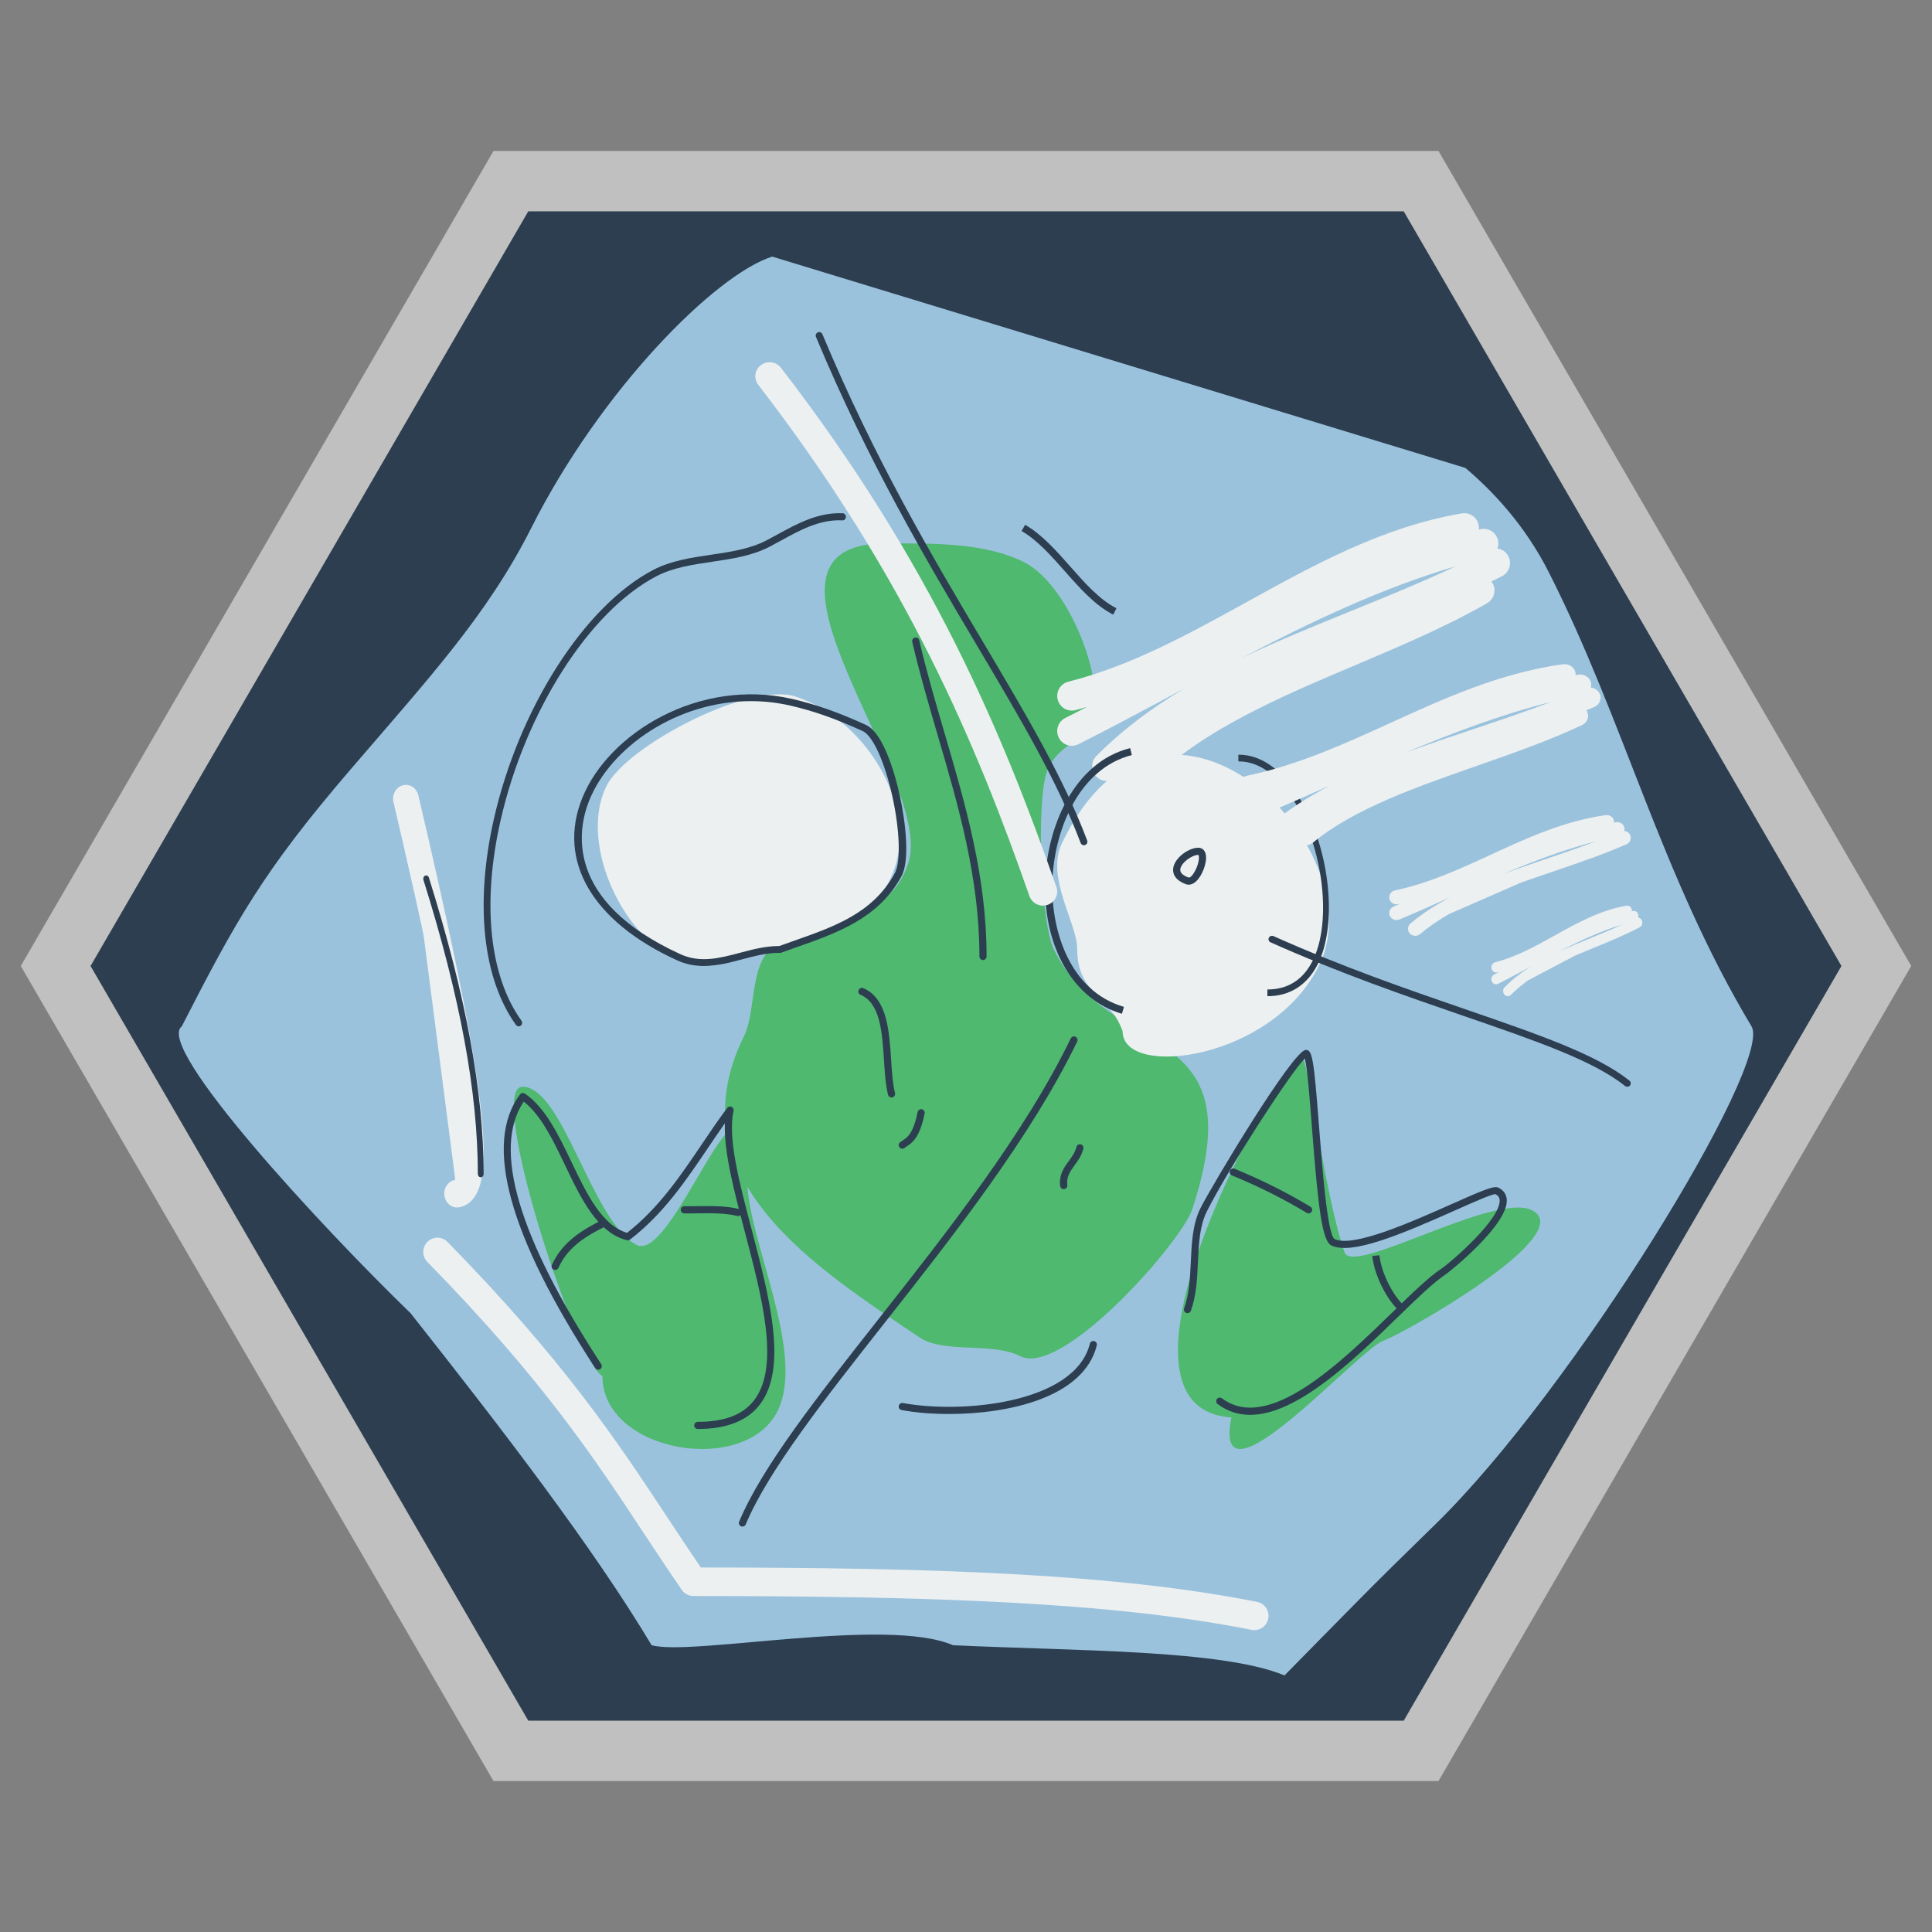 <?xml version="1.0" encoding="UTF-8" standalone="no"?>
<svg
   xmlns:dc="http://purl.org/dc/elements/1.1/"
   xmlns:cc="http://creativecommons.org/ns#"
   xmlns:rdf="http://www.w3.org/1999/02/22-rdf-syntax-ns#"
   xmlns:svg="http://www.w3.org/2000/svg"
   xmlns="http://www.w3.org/2000/svg"
   viewBox="0 0 320 320"
   height="320"
   width="320"
   xml:space="preserve"
   version="1.1"
   id="svg2"><rect x="0" y="0" width="320" height="320" fill="#808080" stroke="none"/><defs
     id="defs6"><clipPath
       id="clipPath16"
       clipPathUnits="userSpaceOnUse"><path
         id="path18"
         d="M 0,256 256,256 256,0 0,0 0,256 Z" /></clipPath><clipPath
       id="clipPath24"
       clipPathUnits="userSpaceOnUse"><path
         id="path26"
         d="m 2.752,236 250.496,0 0,-216 -250.496,0 0,216 z" /></clipPath><clipPath
       id="clipPath44"
       clipPathUnits="userSpaceOnUse"><path
         id="path46"
         d="M 0,256 256,256 256,0 0,0 0,256 Z" /></clipPath></defs><g
     transform="matrix(1.25,0,0,-1.25,0,320)"
     id="g10"><g
       id="g12"><g
         clip-path="url(#clipPath16)"
         id="g14"><g
           id="g20"><g
             id="g22" /><g
             id="g28"><g
               style="opacity:0.5"
               id="g30"
               clip-path="url(#clipPath24)"><g
                 id="g32"
                 transform="translate(190.608,236)"><path
                   id="path34"
                   style="fill:#ffffff;fill-opacity:1;fill-rule:nonzero;stroke:none"
                   d="m 0,0 -4.608,0 -116,0 -4.609,0 -2.312,-3.986 -58,-100 -2.327,-4.014 2.327,-4.014 58,-100 2.312,-3.986 4.609,0 116,0 4.608,0 2.312,3.986 58,100 2.328,4.014 -2.328,4.014 -58,100 L 0,0 Z" /></g></g></g></g></g></g><g
       transform="translate(186,228)"
       id="g36"><path
         id="path38"
         style="fill:#2c3e50;fill-opacity:1;fill-rule:nonzero;stroke:none"
         d="m 0,0 -116,0 -58,-100 58,-100 116,0 58,100 L 0,0 Z" /></g><g
       id="g40"><g
         clip-path="url(#clipPath44)"
         id="g42"><g
           transform="translate(24.085,120)"
           id="g48"><path
             id="path50"
             style="fill:#9bc2dd;fill-opacity:1;fill-rule:nonzero;stroke:none"
             d="m 0,0 c -3.611,-2.73 18.754,-26.826 30.313,-38 12.439,-15.742 24.204,-31.08 31.947,-44 5.215,-1.475 31.175,3.803 39.933,0 16.307,-0.777 35.589,-0.563 43.927,-4 9.513,9.646 10.701,10.979 19.966,20 C 184.242,-48.325 210.906,-4.851 208,0 196.02,20 191.174,40.374 181.136,60.18 177.99,66.389 173.765,70.884 170.08,74 L 78.233,102 C 70.732,99.612 55.577,84.451 46.287,66 40.484,54.476 32.579,45.949 22.326,34 10.733,20.489 7.162,13.976 0,0" /></g><g
           transform="translate(53.785,150.163)"
           id="g52"><path
             id="path54"
             style="fill:#ecf0f1;fill-opacity:1;fill-rule:nonzero;stroke:none"
             d="M 0,0 C 7.254,-30.938 11.133,-51.504 6.783,-52.325" /></g><g
           transform="translate(60.566,96)"
           id="g56"><path
             id="path58"
             style="fill:#ecf0f1;fill-opacity:1;fill-rule:nonzero;stroke:none"
             d="m 0,0 c -0.811,0 -1.528,0.628 -1.671,1.521 -0.162,1 0.456,1.952 1.38,2.127 2.884,3.06 -5.412,38.438 -8.137,50.063 -0.231,0.984 0.32,1.983 1.23,2.233 0.902,0.247 1.834,-0.345 2.064,-1.33 C 3.037,19.767 5.029,5.905 2.48,1.651 1.805,0.522 0.918,0.146 0.294,0.027 0.195,0.009 0.097,0 0,0" /></g><g
           transform="translate(105.009,131.144)"
           id="g60"><path
             id="path62"
             style="fill:#4eb96f;fill-opacity:1;fill-rule:nonzero;stroke:none"
             d="m 0,0 c -6.201,0.044 -4.44,-8.448 -6.434,-12.466 -9.35,-18.838 9.679,-30.766 23.263,-39.889 3.27,-2.197 9.548,-0.572 13.364,-2.494 5.567,-2.803 21.34,15.131 22.768,19.447 8.49,25.657 -10.821,19.309 -18.313,34.405 -1.795,3.615 -2.316,19.429 -0.99,23.435 1.47,4.444 6.434,3.868 6.434,9.973 0,5.422 -4.202,15.33 -9.404,17.95 -5.21,2.624 -12.107,2.493 -18.314,2.493 -21.333,0 6.634,-31.309 2.97,-42.383 C 12.783,2.732 5.436,4.381 0,0" /></g><g
           transform="translate(148.756,119.335)"
           id="g64"><path
             id="path66"
             style="fill:#ecf0f1;fill-opacity:1;fill-rule:nonzero;stroke:none"
             d="m 0,0 c -1.704,4.893 -6.02,4.881 -6.02,10.932 0,3.437 -4.226,9.447 -2.005,14.056 C 5.318,52.687 33.591,24.437 26.081,8.85 19.994,-3.786 0,-6.334 0,0" /></g><g
           transform="translate(95.519,128.252)"
           id="g68"><path
             id="path70"
             style="fill:#ecf0f1;fill-opacity:1;fill-rule:nonzero;stroke:none"
             d="M 0,0 C -10.042,-2.522 -19.71,14.5 -15.141,23.625 -12.506,28.889 3.778,37.488 9.936,35.438 22.427,31.28 30.587,12.202 15.614,4.725 10.887,2.365 5.203,2.079 0,0" /></g><g
           transform="translate(79.827,73.653)"
           id="g72"><path
             id="path74"
             style="fill:#4eb96f;fill-opacity:1;fill-rule:nonzero;stroke:none"
             d="m 0,0 c -3.558,1.945 -15.438,38.347 -10.599,38.347 5.393,0 9.204,-17.956 15.141,-20.963 3.852,-1.951 10.792,16.518 13.122,15.339 1.238,-0.627 1.514,-5.316 1.514,-6.647 0,-7.926 7.846,-22.96 4.037,-30.678 C 18.92,-13.305 0,-10.11 0,0" /></g><g
           transform="translate(163.169,68.18)"
           id="g76"><path
             id="path78"
             style="fill:#4eb96f;fill-opacity:1;fill-rule:nonzero;stroke:none"
             d="m 0,0 c -19.396,1.291 6.934,47.82 9.305,47.82 0.854,0 2.827,-17.505 5.685,-25.945 1.07,-3.156 19.914,8.007 24.813,5.596 C 46.288,24.279 22.44,10.923 20.159,10.175 16.859,9.092 -2.689,-13.233 0,0" /></g><g
           transform="translate(143.623,144)"
           id="g80"><path
             id="path82"
             style="fill:#2c3e50;fill-opacity:1;fill-rule:nonzero;stroke:none"
             d="m 0,0 c -0.187,0 -0.361,0.114 -0.432,0.301 -3.149,8.333 -8.051,16.59 -13.727,26.15 -6.725,11.325 -14.346,24.162 -21.342,40.9 -0.1,0.237 0.011,0.512 0.247,0.613 0.233,0.098 0.505,-0.01 0.605,-0.25 C -27.68,51.039 -20.076,38.231 -13.368,26.932 -7.669,17.335 -2.747,9.045 0.432,0.635 0.523,0.394 0.404,0.124 0.164,0.031 0.11,0.01 0.054,0 0,0" /></g><g
           transform="translate(215.62,112)"
           id="g84"><path
             id="path86"
             style="fill:#2c3e50;fill-opacity:1;fill-rule:nonzero;stroke:none"
             d="m 0,0 c -0.104,0 -0.209,0.033 -0.296,0.103 -4.183,3.356 -11.811,5.984 -21.471,9.31 -7.647,2.636 -16.317,5.622 -25.497,9.723 -0.232,0.105 -0.336,0.374 -0.228,0.601 0.107,0.226 0.384,0.325 0.618,0.222 9.14,-4.084 17.788,-7.063 25.418,-9.691 C -11.711,6.911 -4.015,4.259 0.297,0.804 0.494,0.645 0.521,0.357 0.36,0.165 0.268,0.057 0.135,0 0,0" /></g><g
           transform="translate(98.378,53.721)"
           id="g88"><path
             id="path90"
             style="fill:#2c3e50;fill-opacity:1;fill-rule:nonzero;stroke:none"
             d="m 0,0 c -0.061,0 -0.123,0.012 -0.183,0.037 -0.242,0.103 -0.356,0.38 -0.254,0.621 3.036,7.245 10.208,16.351 18.514,26.895 9.064,11.508 19.339,24.553 25.424,37.129 0.115,0.237 0.396,0.337 0.633,0.218 0.235,-0.113 0.333,-0.396 0.219,-0.633 C 38.223,51.599 27.915,38.512 18.819,26.965 10.902,16.912 3.422,7.416 0.437,0.291 0.361,0.109 0.185,0 0,0" /></g><g
           transform="translate(99.499,163.096)"
           id="g92"><path
             id="path94"
             style="fill:#2c3e50;fill-opacity:1;fill-rule:nonzero;stroke:none"
             d="m 0,0 c -9.823,0 -18.578,-6.127 -21.416,-13.146 -1.523,-3.771 -3.399,-13.306 12.059,-20.379 2.649,-1.213 5.211,-0.535 7.924,0.184 1.652,0.437 3.358,0.889 5.103,0.889 0.028,0 0.055,0 0.083,0 0.665,0.243 1.335,0.479 2.004,0.714 5.365,1.887 10.432,3.67 13.305,8.93 0.807,1.475 0.679,5.647 -0.31,10.145 -1.008,4.584 -2.593,8.08 -3.942,8.697 -3.581,1.637 -6.54,2.679 -9.594,3.378 C 3.461,-0.186 1.714,0 0,0 m -6.226,-35.096 c -1.172,0 -2.362,0.205 -3.574,0.76 -11.222,5.135 -15.911,13.174 -12.544,21.503 3.482,8.614 15.49,15.938 27.8,13.125 3.127,-0.715 6.148,-1.778 9.796,-3.447 2.497,-1.142 4.053,-7.429 4.47,-9.329 0.806,-3.666 1.349,-8.675 0.226,-10.73 -3.045,-5.574 -8.531,-7.504 -13.835,-9.37 -0.696,-0.246 -1.393,-0.49 -2.084,-0.743 l -0.093,-0.035 -0.101,0.002 c -1.673,0.037 -3.354,-0.418 -4.993,-0.851 -1.654,-0.439 -3.341,-0.885 -5.068,-0.885" /></g><g
           transform="translate(192.906,180.971)"
           id="g96"><path
             id="path98"
             style="fill:#ecf0f1;fill-opacity:1;fill-rule:nonzero;stroke:none"
             d="M 0,0 C -4.596,-2.162 -9.322,-4.083 -13.93,-5.954 -18.914,-7.977 -23.784,-9.96 -28.424,-12.183 -19.199,-7.362 -9.744,-2.854 0,0 M 6.962,1.315 C 6.663,1.896 6.113,2.259 5.516,2.345 5.641,2.691 5.672,3.076 5.581,3.461 5.333,4.507 4.292,5.145 3.249,4.903 3.178,4.886 3.108,4.865 3.037,4.848 3.059,5.029 3.064,5.214 3.033,5.402 2.855,6.463 1.853,7.185 0.806,7 -9.627,5.243 -18.812,0.168 -27.695,-4.74 c -7.531,-4.159 -15.316,-8.461 -23.659,-10.559 -1.037,-0.261 -1.668,-1.317 -1.408,-2.36 0.22,-0.883 1.008,-1.473 1.875,-1.473 0.155,0 0.314,0.018 0.471,0.058 0.521,0.131 1.032,0.294 1.549,0.44 -0.964,-0.497 -1.927,-0.991 -2.884,-1.472 -0.956,-0.481 -1.343,-1.649 -0.865,-2.611 0.341,-0.682 1.022,-1.075 1.733,-1.075 0.291,0 0.585,0.065 0.863,0.205 4.373,2.198 8.814,4.584 13.109,6.89 0.329,0.176 0.659,0.354 0.989,0.53 -4.226,-2.516 -8.166,-5.413 -11.698,-8.964 -0.756,-0.761 -0.756,-1.992 0,-2.752 0.378,-0.38 0.873,-0.57 1.368,-0.57 0.495,0 0.99,0.19 1.368,0.57 0.457,0.46 0.927,0.903 1.401,1.341 -0.164,-0.644 -0.003,-1.354 0.499,-1.858 0.378,-0.381 0.873,-0.571 1.368,-0.571 0.495,0 0.99,0.19 1.368,0.571 6.68,6.717 17.005,11.091 26.989,15.321 5.926,2.511 12.056,5.108 17.405,8.185 0.926,0.534 1.25,1.723 0.718,2.656 -0.046,0.081 -0.103,0.152 -0.159,0.224 0.475,0.239 0.958,0.46 1.43,0.706 0.948,0.495 1.318,1.668 0.827,2.623" /></g><g
           transform="translate(148.661,121.668)"
           id="g100"><path
             id="path102"
             style="fill:#2c3e50;fill-opacity:1;fill-rule:nonzero;stroke:none"
             d="m 0,0 c -6.353,1.866 -10.346,8.636 -10.172,17.247 0.147,7.327 3.733,16.07 11.26,17.955 L 1.317,34.281 C -5.728,32.518 -9.085,24.205 -9.226,17.228 -9.35,11.023 -6.939,3.026 0.266,0.912 L 0,0 Z" /></g><g
           transform="translate(167.934,124)"
           id="g104"><path
             id="path106"
             style="fill:#2c3e50;fill-opacity:1;fill-rule:nonzero;stroke:none"
             d="m 0,0 0,0.889 c 2.701,0 4.714,1.269 5.983,3.772 2.384,4.701 1.647,13.416 -1.677,19.841 -2.207,4.265 -5.078,6.609 -8.089,6.609 l -0.059,0 -0.006,0.889 0.065,0 C -0.482,32 2.629,29.5 4.983,24.951 8.436,18.276 9.176,9.17 6.664,4.218 5.267,1.458 2.961,0 0,0" /></g><g
           transform="translate(157.481,139.724)"
           id="g108"><path
             id="path110"
             style="fill:#2c3e50;fill-opacity:1;fill-rule:nonzero;stroke:none"
             d="M 0,0 C 0.24,-0.04 0.525,0.252 0.851,0.838 1.426,1.876 1.456,2.862 1.313,3 0.484,2.998 -0.931,2.002 -1.079,1.143 -1.16,0.676 -0.796,0.292 0,0 m 0.02,-0.949 c -0.104,0 -0.193,0.014 -0.265,0.032 l -0.044,0.013 c -1.727,0.618 -1.82,1.649 -1.725,2.209 0.238,1.36 2.064,2.642 3.309,2.642 0.395,0 0.722,-0.208 0.892,-0.571 C 2.606,2.487 2.039,0.708 1.271,-0.23 0.793,-0.813 0.34,-0.949 0.02,-0.949" /></g><g
           transform="translate(68.732,120)"
           id="g112"><path
             id="path114"
             style="fill:#2c3e50;fill-opacity:1;fill-rule:nonzero;stroke:none"
             d="m 0,0 c -0.137,0 -0.273,0.064 -0.362,0.187 -4.404,6.122 -5.472,16.068 -2.929,27.293 3.328,14.688 12.019,28.264 21.134,33.013 2.346,1.222 5.046,1.619 7.657,2.004 2.524,0.372 5.135,0.757 7.324,1.898 0.498,0.259 0.995,0.531 1.493,0.803 2.631,1.439 5.366,2.927 8.601,2.794 0.25,-0.012 0.445,-0.23 0.435,-0.49 -0.01,-0.26 -0.21,-0.48 -0.47,-0.453 -2.999,0.15 -5.619,-1.303 -8.145,-2.686 -0.504,-0.275 -1.006,-0.55 -1.509,-0.812 C 30.908,62.343 28.223,61.947 25.626,61.564 23.087,61.189 20.462,60.803 18.248,59.649 9.355,55.017 0.86,41.699 -2.41,27.264 -4.892,16.311 -3.881,6.648 0.362,0.755 0.512,0.545 0.471,0.25 0.271,0.094 0.19,0.031 0.095,0 0,0" /></g><g
           transform="translate(63.701,100)"
           id="g116"><path
             id="path118"
             style="fill:#2c3e50;fill-opacity:1;fill-rule:nonzero;stroke:none"
             d="m 0,0 c -0.212,0 -0.384,0.199 -0.384,0.444 0,10.779 -2.358,23.522 -7.208,38.96 -0.073,0.231 0.03,0.486 0.229,0.569 0.201,0.084 0.421,-0.035 0.493,-0.265 C -1.989,24.171 0.384,11.328 0.384,0.444 0.384,0.199 0.212,0 0,0" /></g><g
           transform="translate(92.459,66.65)"
           id="g120"><path
             id="path122"
             style="fill:#2c3e50;fill-opacity:1;fill-rule:nonzero;stroke:none"
             d="m 0,0 c -0.262,0 -0.474,0.213 -0.474,0.475 0,0.26 0.212,0.473 0.474,0.473 3.543,0 5.984,0.935 7.461,2.855 C 10.923,8.301 8.532,17.394 6.22,26.188 4.798,31.595 3.443,36.747 3.59,40.506 2.818,39.418 2.065,38.3 1.329,37.21 -1.567,32.922 -4.561,28.484 -8.982,25.097 -9.097,25.01 -9.246,24.978 -9.385,25.013 c -3.915,0.98 -6.088,5.525 -8.19,9.92 -1.572,3.286 -3.194,6.679 -5.491,8.449 -4.181,-6.232 -0.728,-17.932 10.271,-34.792 0.143,-0.219 0.082,-0.513 -0.138,-0.655 -0.215,-0.149 -0.51,-0.084 -0.656,0.136 -11.466,17.577 -14.819,29.777 -9.966,36.26 0.153,0.198 0.437,0.246 0.643,0.109 2.712,-1.822 4.481,-5.521 6.192,-9.098 1.965,-4.109 3.994,-8.354 7.347,-9.349 4.199,3.278 7.104,7.582 9.917,11.749 1.078,1.596 2.192,3.249 3.355,4.802 0.136,0.178 0.375,0.239 0.578,0.144 C 4.679,42.596 4.79,42.374 4.741,42.155 3.941,38.578 5.494,32.677 7.136,26.429 9.507,17.414 11.958,8.092 8.211,3.223 6.565,1.084 3.803,0 0,0" /></g><g
           transform="translate(73.562,87.722)"
           id="g124"><path
             id="path126"
             style="fill:#2c3e50;fill-opacity:1;fill-rule:nonzero;stroke:none"
             d="M 0,0 C -0.065,0 -0.132,0.013 -0.194,0.042 -0.433,0.147 -0.54,0.43 -0.432,0.669 0.967,3.786 3.727,5.371 6.206,6.612 6.436,6.726 6.723,6.635 6.841,6.401 6.958,6.166 6.863,5.88 6.629,5.764 4.191,4.542 1.703,3.111 0.432,0.279 0.353,0.104 0.18,0 0,0" /></g><g
           transform="translate(97.807,94.864)"
           id="g128"><path
             id="path130"
             style="fill:#2c3e50;fill-opacity:1;fill-rule:nonzero;stroke:none"
             d="m 0,0 c -0.038,0 -0.076,0.004 -0.115,0.015 -1.589,0.396 -3.448,0.374 -5.245,0.35 -0.598,-0.008 -1.189,-0.018 -1.777,-0.01 -0.261,0.004 -0.47,0.219 -0.467,0.481 0.002,0.26 0.214,0.469 0.473,0.469 0.117,-0.002 0.315,-0.002 0.475,-0.002 0.424,0 0.853,0.006 1.283,0.011 1.857,0.024 3.781,0.048 5.488,-0.38 C 0.368,0.871 0.523,0.613 0.46,0.359 0.406,0.145 0.213,0 0,0" /></g><g
           transform="translate(125.758,68.639)"
           id="g132"><path
             id="path134"
             style="fill:#2c3e50;fill-opacity:1;fill-rule:nonzero;stroke:none"
             d="m 0,0 c -2.354,0 -4.537,0.194 -6.288,0.518 -0.256,0.047 -0.427,0.294 -0.379,0.553 0.046,0.258 0.293,0.436 0.552,0.38 C 1.706,0.006 16.677,1.394 18.654,9.315 18.718,9.567 18.969,9.732 19.229,9.66 19.481,9.597 19.637,9.34 19.572,9.085 17.859,2.211 7.954,0 0,0" /></g><g
           transform="translate(119.557,103.792)"
           id="g136"><path
             id="path138"
             style="fill:#2c3e50;fill-opacity:1;fill-rule:nonzero;stroke:none"
             d="m 0,0 c -0.141,0 -0.281,0.062 -0.375,0.184 -0.16,0.207 -0.122,0.505 0.084,0.665 0.107,0.084 0.222,0.159 0.345,0.241 0.629,0.413 1.41,0.927 1.977,3.764 C 2.083,5.111 2.34,5.272 2.588,5.227 2.846,5.175 3.012,4.925 2.96,4.669 2.315,1.44 1.309,0.778 0.573,0.297 0.474,0.229 0.378,0.167 0.291,0.1 0.204,0.033 0.102,0 0,0" /></g><g
           transform="translate(140.948,98.436)"
           id="g140"><path
             id="path142"
             style="fill:#2c3e50;fill-opacity:1;fill-rule:nonzero;stroke:none"
             d="M 0,0 C -0.24,0 -0.445,0.182 -0.472,0.427 -0.627,1.95 0.03,2.843 0.665,3.707 1.09,4.285 1.492,4.832 1.683,5.588 1.745,5.84 1.999,6.007 2.256,5.933 2.51,5.87 2.665,5.612 2.6,5.358 2.365,4.419 1.867,3.742 1.429,3.144 0.852,2.359 0.354,1.681 0.473,0.522 0.498,0.262 0.31,0.029 0.049,0.002 0.032,0 0.016,0 0,0" /></g><g
           transform="translate(118.131,110.577)"
           id="g144"><path
             id="path146"
             style="fill:#2c3e50;fill-opacity:1;fill-rule:nonzero;stroke:none"
             d="M 0,0 C -0.213,0 -0.406,0.145 -0.46,0.359 -0.788,1.674 -0.891,3.27 -1,4.958 c -0.241,3.71 -0.489,7.547 -3.107,8.651 -0.24,0.102 -0.354,0.38 -0.252,0.621 0.101,0.242 0.376,0.36 0.62,0.254 3.158,-1.333 3.437,-5.653 3.684,-9.463 C 0.052,3.375 0.153,1.82 0.46,0.59 0.522,0.336 0.369,0.078 0.115,0.015 0.077,0.004 0.038,0 0,0" /></g><g
           transform="translate(130.253,128.792)"
           id="g148"><path
             id="path150"
             style="fill:#2c3e50;fill-opacity:1;fill-rule:nonzero;stroke:none"
             d="m 0,0 c -0.262,0 -0.474,0.212 -0.474,0.475 0,10.442 -2.797,19.991 -5.504,29.227 -1.183,4.039 -2.406,8.215 -3.397,12.45 -0.06,0.255 0.099,0.51 0.353,0.57 0.257,0.065 0.511,-0.099 0.569,-0.353 0.985,-4.209 2.205,-8.373 3.385,-12.4 C -2.343,20.669 0.474,11.053 0.474,0.475 0.474,0.212 0.262,0 0,0" /></g><g
           transform="translate(147.514,174.557)"
           id="g152"><path
             id="path154"
             style="fill:#2c3e50;fill-opacity:1;fill-rule:nonzero;stroke:none"
             d="m 0,0 c -2.389,1.196 -4.424,3.499 -6.391,5.725 -1.8,2.038 -3.662,4.146 -5.758,5.36 l 0.473,0.821 C -9.444,10.615 -7.531,8.449 -5.681,6.354 -3.774,4.195 -1.803,1.963 0.422,0.849 L 0,0 Z" /></g><g
           transform="translate(165.644,68.525)"
           id="g156"><path
             id="path158"
             style="fill:#2c3e50;fill-opacity:1;fill-rule:nonzero;stroke:none"
             d="m 0,0 c -1.522,0 -2.97,0.436 -4.3,1.433 -0.209,0.158 -0.252,0.454 -0.095,0.666 0.158,0.209 0.457,0.246 0.665,0.094 6.128,-4.609 15.652,4.65 22.607,11.408 2.559,2.487 4.768,4.633 6.438,5.749 1.35,0.9 7.909,6.597 7.751,9.103 -0.021,0.361 -0.197,0.607 -0.567,0.792 l -0.02,0 c -0.486,0 -3.096,-1.162 -5.402,-2.19 C 19.694,23.763 13.359,21.146 10.748,22.46 9.542,23.063 9.009,27.545 8.2,38.032 7.912,41.779 7.588,45.974 7.248,47.217 5.299,45.299 -3.057,32.314 -5.73,26.958 -6.687,25.04 -6.796,22.712 -6.911,20.247 c -0.1,-2.178 -0.205,-4.43 -0.936,-6.452 -0.089,-0.246 -0.359,-0.374 -0.607,-0.285 -0.246,0.089 -0.374,0.361 -0.285,0.607 0.682,1.887 0.785,4.067 0.883,6.172 0.115,2.456 0.231,4.995 1.278,7.092 1.41,2.824 12.244,20.977 13.972,20.977 0.853,0 1.049,-1.148 1.751,-10.253 0.408,-5.289 1.091,-14.142 2.033,-14.8 2.427,-1.222 10.304,2.297 15.514,4.617 4.454,1.984 5.653,2.461 6.229,2.172 0.671,-0.336 1.049,-0.882 1.091,-1.581 C 34.218,25.23 26.556,19.036 25.841,18.561 24.242,17.492 22.062,15.374 19.535,12.92 13.75,7.295 6.243,0 0,0" /></g><g
           transform="translate(173.395,95.22)"
           id="g160"><path
             id="path162"
             style="fill:#2c3e50;fill-opacity:1;fill-rule:nonzero;stroke:none"
             d="m 0,0 c -0.083,0 -0.168,0.022 -0.244,0.069 -3.12,1.877 -6.273,3.456 -9.922,4.967 -0.242,0.102 -0.356,0.378 -0.257,0.621 0.102,0.244 0.379,0.354 0.62,0.257 C -6.111,4.384 -2.918,2.784 0.244,0.881 0.468,0.747 0.54,0.454 0.405,0.23 0.316,0.082 0.161,0 0,0" /></g><g
           transform="translate(185.184,82.502)"
           id="g164"><path
             id="path166"
             style="fill:#2c3e50;fill-opacity:1;fill-rule:nonzero;stroke:none"
             d="m 0,0 c -1.65,1.653 -3.121,4.762 -3.347,7.076 l 0.944,0.093 C -2.2,5.078 -0.821,2.165 0.67,0.671 L 0,0 Z" /></g><g
           transform="translate(138.195,136)"
           id="g168"><path
             id="path170"
             style="fill:#ecf0f1;fill-opacity:1;fill-rule:nonzero;stroke:none"
             d="m 0,0 c -0.784,0 -1.518,0.485 -1.787,1.254 -7.041,20.117 -16.267,42.25 -35.939,67.764 -0.63,0.818 -0.468,1.984 0.364,2.605 0.834,0.619 2.017,0.46 2.649,-0.357 C -14.721,45.334 -5.355,22.874 1.787,2.466 2.126,1.494 1.603,0.437 0.614,0.103 0.411,0.034 0.203,0 0,0" /></g><g
           transform="translate(166.212,40)"
           id="g172"><path
             id="path174"
             style="fill:#ecf0f1;fill-opacity:1;fill-rule:nonzero;stroke:none"
             d="m 0,0 c -0.121,0 -0.241,0.011 -0.364,0.035 -18.805,3.74 -43.173,4.472 -73.966,4.486 l -0.001,0 c -0.615,0 -1.19,0.305 -1.54,0.814 -1.776,2.58 -3.43,5.083 -5.084,7.587 -6.61,10.011 -13.447,20.363 -28.632,35.865 -0.726,0.743 -0.718,1.938 0.019,2.669 0.738,0.733 1.922,0.723 2.65,-0.018 15.438,-15.76 22.376,-26.266 29.085,-36.426 1.467,-2.219 2.933,-4.441 4.486,-6.715 C -42.792,8.293 -18.539,7.499 0.36,3.74 1.377,3.537 2.037,2.544 1.838,1.522 1.66,0.623 0.877,0 0,0" /></g><g
           transform="translate(205.5,162.984)"
           id="g176"><path
             id="path178"
             style="fill:#ecf0f1;fill-opacity:1;fill-rule:nonzero;stroke:none"
             d="m 0,0 c -3.377,-1.279 -6.821,-2.443 -10.191,-3.572 -3.131,-1.049 -6.208,-2.08 -9.183,-3.184 C -13.063,-4.103 -6.616,-1.668 0,0 M 6.45,1.136 C 6.226,1.584 5.775,1.86 5.285,1.913 5.348,2.119 5.365,2.339 5.313,2.563 5.143,3.3 4.362,3.767 3.571,3.612 3.471,3.592 3.37,3.569 3.27,3.548 3.277,3.648 3.276,3.75 3.26,3.854 3.14,4.6 2.375,5.112 1.591,5 c -8.341,-1.16 -15.7,-4.515 -22.82,-7.761 -6.053,-2.76 -12.314,-5.614 -19.038,-7.01 -0.791,-0.164 -1.29,-0.892 -1.111,-1.628 0.151,-0.635 0.759,-1.067 1.431,-1.067 0.106,0 0.214,0.012 0.322,0.034 0.211,0.044 0.416,0.101 0.625,0.147 -0.515,-0.217 -1.033,-0.447 -1.546,-0.659 -0.739,-0.308 -1.07,-1.114 -0.74,-1.802 0.243,-0.506 0.779,-0.808 1.341,-0.808 0.2,0 0.405,0.038 0.599,0.119 3.351,1.391 6.747,2.893 10.049,4.356 -2.833,-1.488 -5.49,-3.176 -7.907,-5.182 -0.604,-0.502 -0.656,-1.364 -0.116,-1.926 0.291,-0.301 0.692,-0.454 1.095,-0.454 0.349,0 0.7,0.114 0.979,0.346 0.445,0.37 0.901,0.728 1.365,1.076 -0.148,-0.443 -0.075,-0.94 0.282,-1.311 0.29,-0.301 0.692,-0.454 1.095,-0.454 0.349,0 0.7,0.114 0.98,0.346 5.373,4.46 13.673,7.363 21.701,10.17 4.752,1.662 9.668,3.381 13.955,5.416 0.722,0.343 1.007,1.164 0.638,1.835 -0.024,0.042 -0.054,0.078 -0.082,0.117 0.347,0.144 0.701,0.278 1.045,0.426 0.736,0.316 1.056,1.127 0.717,1.81" /></g><g
           transform="translate(211.478,144.527)"
           id="g180"><path
             id="path182"
             style="fill:#ecf0f1;fill-opacity:1;fill-rule:nonzero;stroke:none"
             d="M 0,0 C -2.177,-0.828 -4.392,-1.586 -6.561,-2.322 -8.527,-2.989 -10.456,-3.65 -12.333,-4.348 -8.313,-2.647 -4.209,-1.091 0,0 M 4.521,0.836 C 4.375,1.153 4.066,1.337 3.733,1.37 3.772,1.507 3.789,1.652 3.758,1.801 3.649,2.307 3.131,2.624 2.616,2.528 2.536,2.512 2.458,2.49 2.378,2.473 2.383,2.54 2.399,2.604 2.389,2.673 2.313,3.185 1.808,3.537 1.295,3.463 -4.265,2.682 -9.173,0.417 -13.919,-1.773 c -4.042,-1.865 -8.222,-3.793 -12.714,-4.736 -0.52,-0.11 -0.85,-0.608 -0.737,-1.112 0.097,-0.438 0.498,-0.737 0.941,-0.737 0.068,0 0.137,0.007 0.206,0.022 0.104,0.022 0.204,0.05 0.307,0.073 -0.299,-0.127 -0.597,-0.261 -0.896,-0.386 -0.489,-0.205 -0.713,-0.756 -0.501,-1.23 0.158,-0.352 0.512,-0.563 0.885,-0.563 0.129,0 0.259,0.025 0.384,0.077 2.233,0.938 4.467,1.937 6.709,2.943 -1.874,-0.999 -3.642,-2.12 -5.241,-3.463 -0.403,-0.339 -0.446,-0.929 -0.097,-1.319 0.191,-0.213 0.46,-0.323 0.729,-0.323 0.224,0 0.45,0.076 0.632,0.229 1.18,0.991 2.465,1.864 3.83,2.654 l 9.577,4.182 c 1.306,0.463 2.634,0.918 3.982,1.375 3.298,1.119 6.709,2.275 9.96,3.689 0.486,0.211 0.703,0.764 0.484,1.234" /></g><g
           transform="translate(214.957,133.496)"
           id="g184"><path
             id="path186"
             style="fill:#ecf0f1;fill-opacity:1;fill-rule:nonzero;stroke:none"
             d="M 0,0 C -1.437,-0.668 -2.906,-1.273 -4.343,-1.861 -5.758,-2.44 -7.143,-3.012 -8.479,-3.629 -5.721,-2.2 -2.899,-0.884 0,0 M 2.601,0.546 C 2.504,0.769 2.312,0.895 2.105,0.919 2.138,1.031 2.154,1.148 2.13,1.271 2.057,1.636 1.735,1.876 1.391,1.792 1.351,1.782 1.311,1.768 1.27,1.758 1.274,1.813 1.285,1.868 1.277,1.926 1.225,2.298 0.904,2.551 0.57,2.497 -2.904,1.907 -5.971,0.201 -8.935,-1.448 c -2.519,-1.403 -5.125,-2.853 -7.923,-3.56 -0.332,-0.085 -0.542,-0.451 -0.465,-0.819 0.066,-0.317 0.321,-0.53 0.604,-0.53 0.046,0 0.092,0.005 0.14,0.017 0.107,0.027 0.212,0.062 0.319,0.091 -0.239,-0.124 -0.478,-0.252 -0.718,-0.374 -0.311,-0.158 -0.448,-0.564 -0.305,-0.906 0.106,-0.252 0.329,-0.398 0.564,-0.398 0.087,0 0.175,0.02 0.259,0.062 1.458,0.74 2.914,1.526 4.379,2.318 l 0.008,0.004 c -1.262,-0.79 -2.447,-1.685 -3.515,-2.767 -0.252,-0.255 -0.269,-0.687 -0.037,-0.964 0.122,-0.146 0.289,-0.222 0.456,-0.222 0.15,0 0.302,0.061 0.419,0.18 0.712,0.721 1.483,1.358 2.303,1.938 l 6.19,3.26 c 0.772,0.328 1.553,0.652 2.347,0.976 2.057,0.843 4.187,1.713 6.218,2.779 0.308,0.162 0.439,0.569 0.293,0.909" /></g></g></g></g></svg>